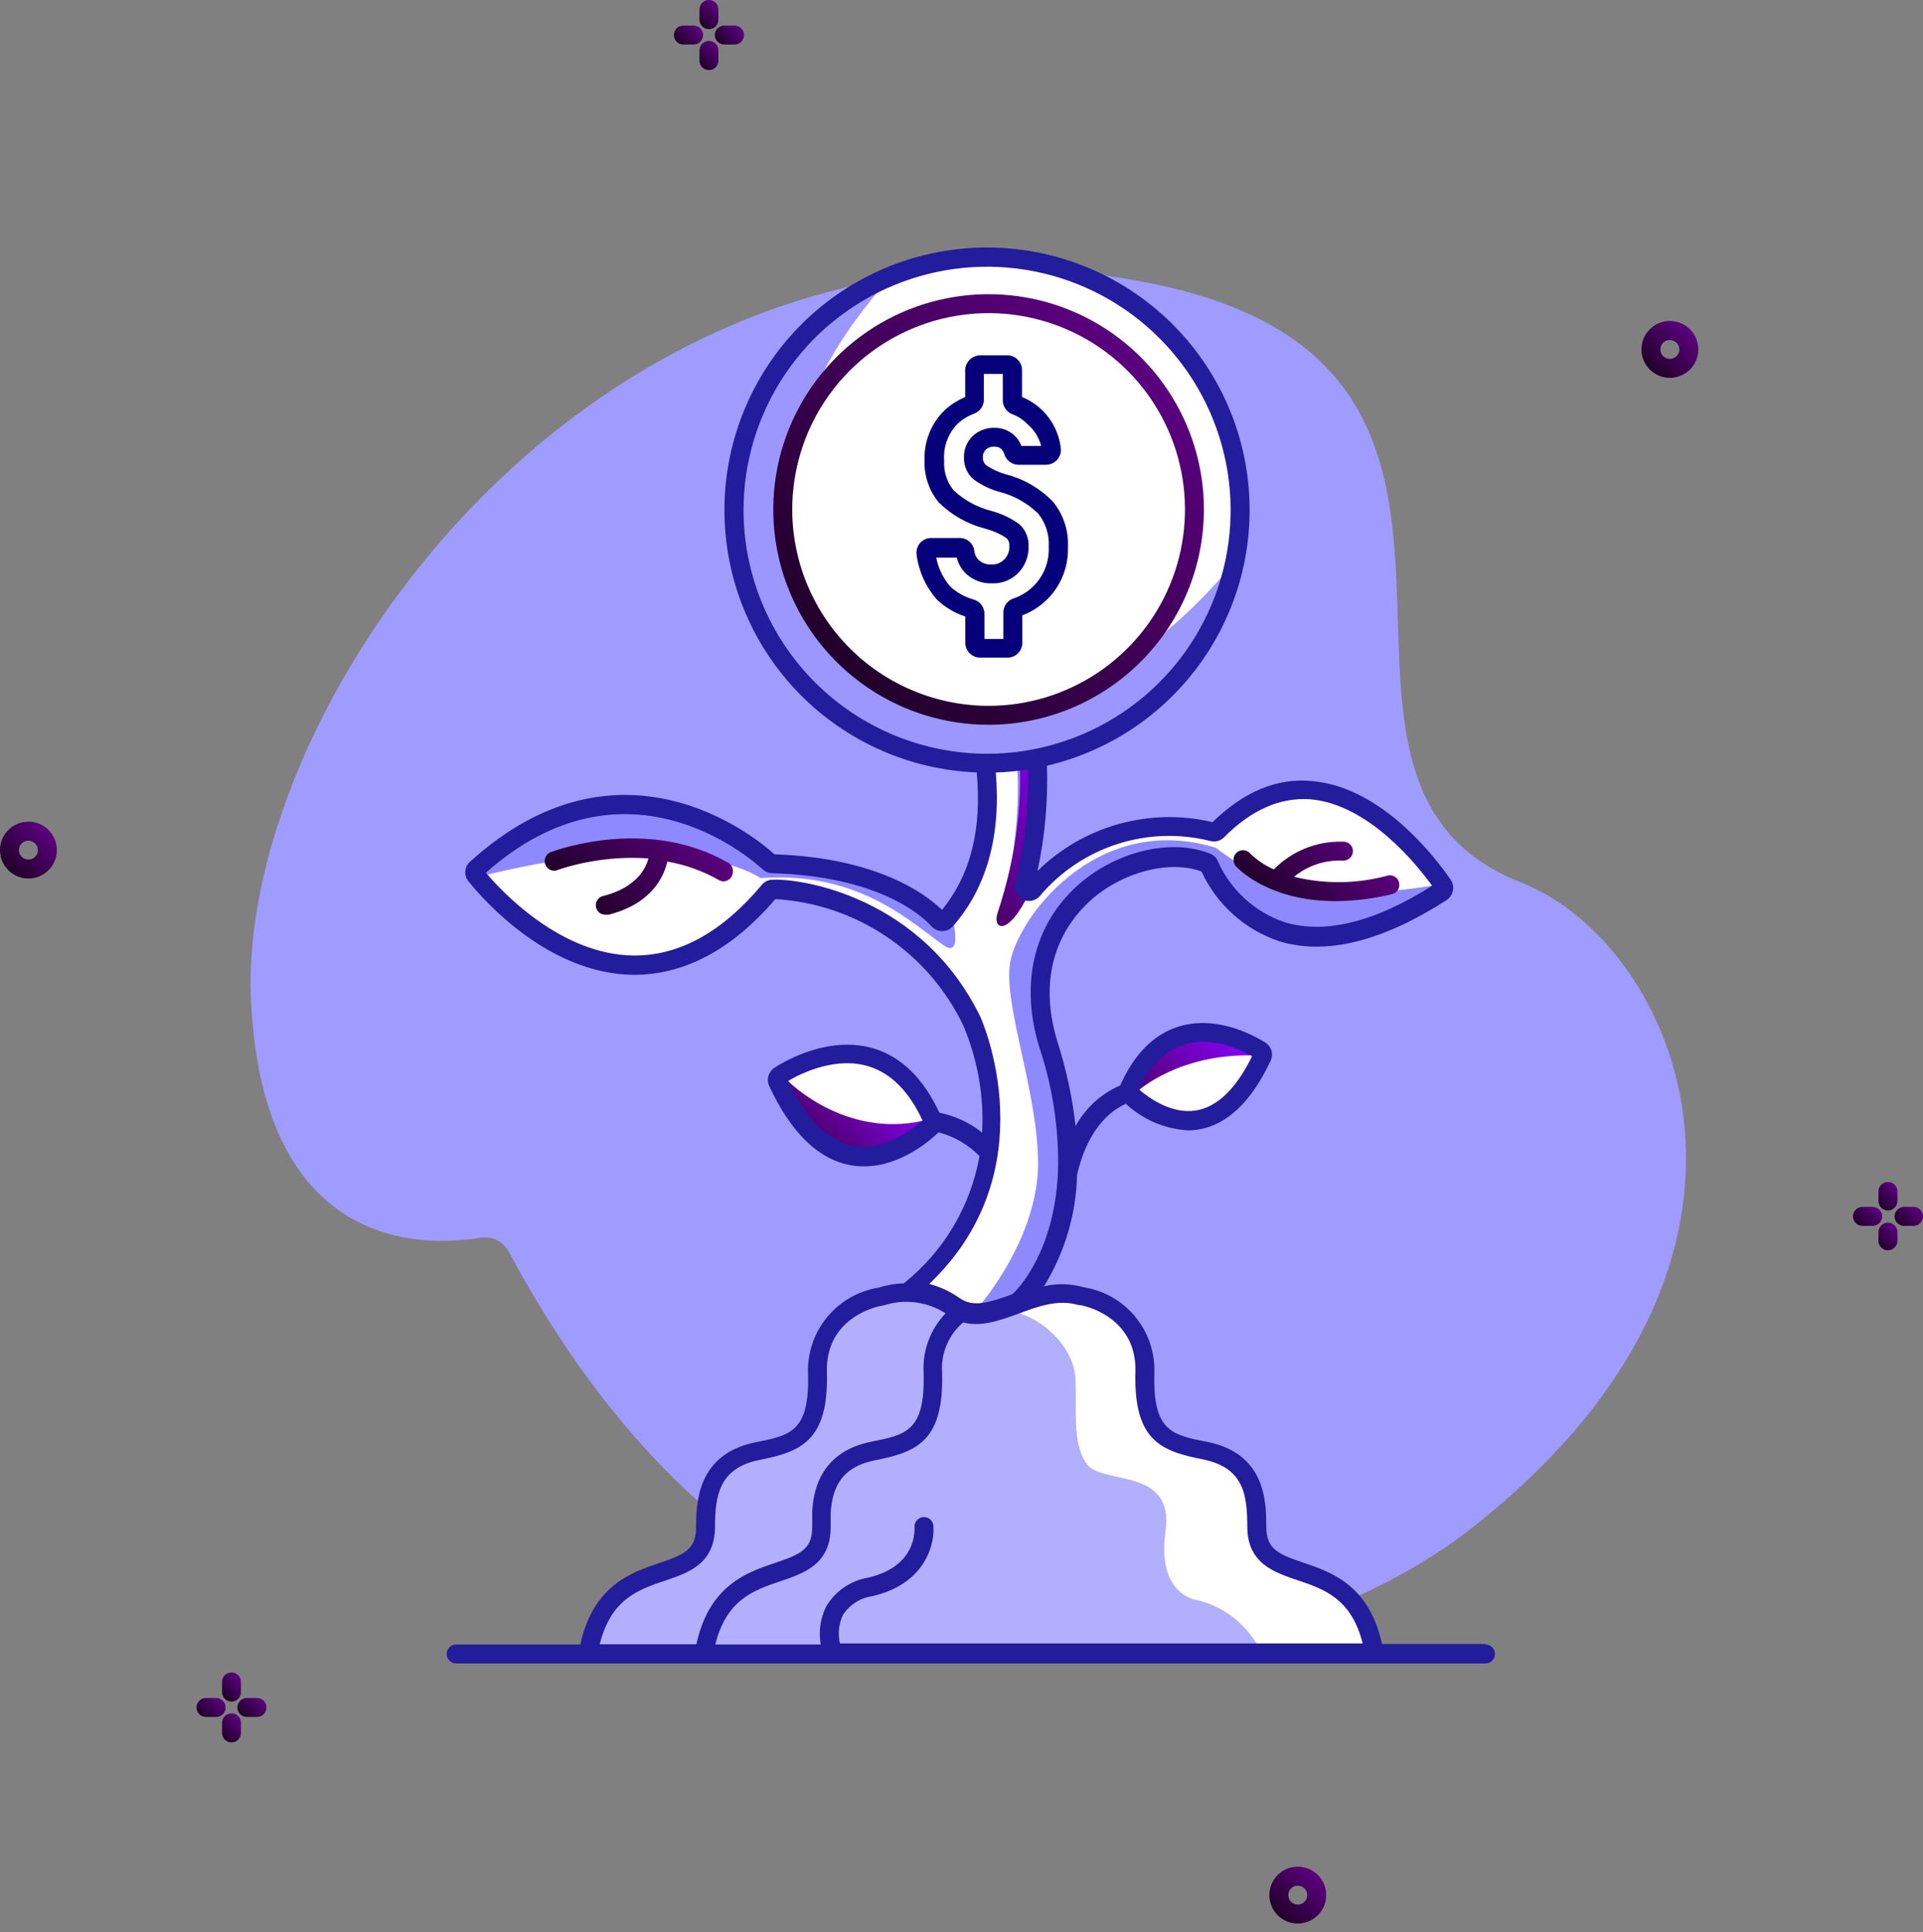 <svg width="203" height="204" viewBox="0 0 203 204" fill="none" xmlns="http://www.w3.org/2000/svg">
<rect x="0" y="0" width="203" height="204" fill="#808080" stroke="none"/>
<path d="M53.711 132.15C53.427 131.622 52.985 131.195 52.448 130.93C51.91 130.665 51.303 130.574 50.711 130.67C44.801 131.67 27.811 132.2 26.501 105.74C24.901 73.68 63.781 18.9 120.871 29.79C166.721 38.54 132.481 82.17 160.571 93.17C177.011 99.61 191.871 132.65 155.361 161.33C135.611 176.85 84.941 190.55 53.711 132.15Z" fill="#A09BFF"/>
<path d="M3 92.75C2.407 92.75 1.827 92.574 1.333 92.244C0.84 91.915 0.455 91.446 0.228 90.898C0.001 90.35 -0.058 89.747 0.058 89.165C0.173 88.583 0.459 88.048 0.879 87.629C1.298 87.209 1.833 86.923 2.415 86.808C2.997 86.692 3.6 86.751 4.148 86.978C4.696 87.205 5.165 87.59 5.494 88.083C5.824 88.577 6 89.157 6 89.75C6 90.546 5.684 91.309 5.121 91.871C4.559 92.434 3.796 92.75 3 92.75ZM3 88.75C2.802 88.75 2.609 88.809 2.444 88.918C2.28 89.028 2.152 89.185 2.076 89.367C2 89.55 1.981 89.751 2.019 89.945C2.058 90.139 2.153 90.317 2.293 90.457C2.433 90.597 2.611 90.692 2.805 90.731C2.999 90.769 3.2 90.75 3.383 90.674C3.565 90.598 3.722 90.47 3.831 90.306C3.941 90.141 4 89.948 4 89.75C3.997 89.487 3.891 89.235 3.704 89.049C3.516 88.864 3.263 88.76 3 88.76V88.75Z" fill="url(#paint0_linear_524_506)"/>
<path d="M137 203.08C136.407 203.08 135.827 202.904 135.333 202.574C134.84 202.245 134.455 201.776 134.228 201.228C134.001 200.68 133.942 200.077 134.058 199.495C134.173 198.913 134.459 198.378 134.879 197.959C135.298 197.539 135.833 197.253 136.415 197.138C136.997 197.022 137.6 197.081 138.148 197.308C138.696 197.535 139.165 197.92 139.494 198.413C139.824 198.907 140 199.487 140 200.08C140 200.876 139.684 201.639 139.121 202.201C138.559 202.764 137.796 203.08 137 203.08ZM137 199.08C136.735 199.08 136.48 199.185 136.293 199.373C136.105 199.56 136 199.815 136 200.08C136 200.345 136.105 200.6 136.293 200.787C136.48 200.975 136.735 201.08 137 201.08C137.265 201.08 137.52 200.975 137.707 200.787C137.895 200.6 138 200.345 138 200.08C138 199.815 137.895 199.56 137.707 199.373C137.52 199.185 137.265 199.08 137 199.08Z" fill="url(#paint1_linear_524_506)"/>
<path d="M176.279 39.89C175.686 39.89 175.106 39.714 174.613 39.384C174.119 39.055 173.735 38.586 173.508 38.038C173.281 37.49 173.221 36.887 173.337 36.305C173.453 35.723 173.738 35.188 174.158 34.769C174.578 34.349 175.112 34.063 175.694 33.948C176.276 33.832 176.879 33.891 177.427 34.118C177.976 34.345 178.444 34.73 178.774 35.223C179.103 35.717 179.279 36.297 179.279 36.89C179.279 37.686 178.963 38.449 178.401 39.011C177.838 39.574 177.075 39.89 176.279 39.89ZM176.279 35.89C176.082 35.89 175.888 35.949 175.724 36.059C175.559 36.168 175.431 36.325 175.355 36.507C175.28 36.69 175.26 36.891 175.299 37.085C175.337 37.279 175.432 37.457 175.572 37.597C175.712 37.737 175.89 37.832 176.084 37.871C176.278 37.909 176.479 37.89 176.662 37.814C176.845 37.738 177.001 37.61 177.111 37.446C177.221 37.281 177.279 37.088 177.279 36.89C177.277 36.627 177.17 36.375 176.983 36.189C176.796 36.004 176.543 35.9 176.279 35.9V35.89Z" fill="url(#paint2_linear_524_506)"/>
<path d="M74.221 3.7C74.221 3.435 74.115 3.18 73.928 2.993C73.74 2.805 73.486 2.7 73.221 2.7H72.141C71.875 2.7 71.621 2.805 71.433 2.993C71.246 3.18 71.141 3.435 71.141 3.7C71.141 3.965 71.246 4.22 71.433 4.407C71.621 4.595 71.875 4.7 72.141 4.7H73.221C73.486 4.7 73.74 4.595 73.928 4.407C74.115 4.22 74.221 3.965 74.221 3.7Z" fill="url(#paint3_linear_524_506)"/>
<path d="M74.84 3.08C75.105 3.08 75.359 2.975 75.547 2.787C75.734 2.6 75.84 2.345 75.84 2.08V1C75.84 0.735 75.734 0.48 75.547 0.293C75.359 0.105 75.105 0 74.84 0C74.575 0 74.32 0.105 74.133 0.293C73.945 0.48 73.84 0.735 73.84 1V2.08C73.84 2.345 73.945 2.6 74.133 2.787C74.32 2.975 74.575 3.08 74.84 3.08Z" fill="url(#paint4_linear_524_506)"/>
<path d="M77.541 2.7H76.461C76.196 2.7 75.941 2.805 75.754 2.993C75.566 3.18 75.461 3.435 75.461 3.7C75.461 3.965 75.566 4.22 75.754 4.407C75.941 4.595 76.196 4.7 76.461 4.7H77.541C77.806 4.7 78.061 4.595 78.248 4.407C78.436 4.22 78.541 3.965 78.541 3.7C78.541 3.435 78.436 3.18 78.248 2.993C78.061 2.805 77.806 2.7 77.541 2.7Z" fill="url(#paint5_linear_524_506)"/>
<path d="M74.84 4.32C74.575 4.32 74.32 4.425 74.133 4.613C73.945 4.8 73.84 5.055 73.84 5.32V6.4C73.84 6.665 73.945 6.92 74.133 7.107C74.32 7.295 74.575 7.4 74.84 7.4C75.105 7.4 75.359 7.295 75.547 7.107C75.734 6.92 75.84 6.665 75.84 6.4V5.32C75.84 5.055 75.734 4.8 75.547 4.613C75.359 4.425 75.105 4.32 74.84 4.32Z" fill="url(#paint6_linear_524_506)"/>
<path d="M198.689 128.42C198.689 128.155 198.584 127.9 198.396 127.713C198.209 127.525 197.955 127.42 197.689 127.42H196.609C196.344 127.42 196.09 127.525 195.902 127.713C195.715 127.9 195.609 128.155 195.609 128.42C195.609 128.685 195.715 128.94 195.902 129.127C196.09 129.315 196.344 129.42 196.609 129.42H197.689C197.955 129.42 198.209 129.315 198.396 129.127C198.584 128.94 198.689 128.685 198.689 128.42Z" fill="url(#paint7_linear_524_506)"/>
<path d="M199.299 127.8C199.564 127.8 199.818 127.695 200.006 127.507C200.193 127.32 200.299 127.065 200.299 126.8V125.72C200.281 125.467 200.168 125.23 199.982 125.058C199.797 124.885 199.552 124.789 199.299 124.79C199.045 124.789 198.801 124.885 198.615 125.058C198.43 125.23 198.317 125.467 198.299 125.72V126.8C198.299 127.065 198.404 127.32 198.592 127.507C198.779 127.695 199.034 127.8 199.299 127.8Z" fill="url(#paint8_linear_524_506)"/>
<path d="M202 127.42H200.92C200.669 127.44 200.435 127.554 200.264 127.74C200.094 127.925 199.999 128.168 200 128.42C199.999 128.672 200.094 128.915 200.264 129.1C200.435 129.286 200.669 129.4 200.92 129.42H202C202.265 129.42 202.52 129.315 202.707 129.127C202.895 128.94 203 128.685 203 128.42C203 128.155 202.895 127.9 202.707 127.713C202.52 127.525 202.265 127.42 202 127.42Z" fill="url(#paint9_linear_524_506)"/>
<path d="M199.299 129.08C199.034 129.08 198.779 129.185 198.592 129.373C198.404 129.561 198.299 129.815 198.299 130.08V131.08C198.319 131.331 198.433 131.565 198.619 131.736C198.804 131.907 199.047 132.001 199.299 132C199.551 132.001 199.794 131.907 199.979 131.736C200.164 131.565 200.279 131.331 200.299 131.08V130.08C200.299 129.815 200.193 129.561 200.006 129.373C199.818 129.185 199.564 129.08 199.299 129.08Z" fill="url(#paint10_linear_524_506)"/>
<path d="M23.82 180.27C23.82 180.005 23.715 179.75 23.527 179.563C23.34 179.375 23.085 179.27 22.82 179.27H21.74C21.475 179.27 21.221 179.375 21.033 179.563C20.846 179.75 20.74 180.005 20.74 180.27C20.74 180.535 20.846 180.79 21.033 180.977C21.221 181.165 21.475 181.27 21.74 181.27H22.82C23.085 181.27 23.34 181.165 23.527 180.977C23.715 180.79 23.82 180.535 23.82 180.27Z" fill="url(#paint11_linear_524_506)"/>
<path d="M24.439 179.65C24.705 179.65 24.959 179.545 25.147 179.357C25.334 179.17 25.439 178.915 25.439 178.65V177.57C25.439 177.305 25.334 177.05 25.147 176.863C24.959 176.675 24.705 176.57 24.439 176.57C24.174 176.57 23.92 176.675 23.732 176.863C23.545 177.05 23.439 177.305 23.439 177.57V178.65C23.439 178.915 23.545 179.17 23.732 179.357C23.92 179.545 24.174 179.65 24.439 179.65Z" fill="url(#paint12_linear_524_506)"/>
<path d="M27.131 179.27H26.061C25.795 179.27 25.541 179.375 25.353 179.563C25.166 179.75 25.061 180.005 25.061 180.27C25.061 180.535 25.166 180.79 25.353 180.977C25.541 181.165 25.795 181.27 26.061 181.27H27.131C27.396 181.27 27.65 181.165 27.838 180.977C28.025 180.79 28.131 180.535 28.131 180.27C28.131 180.005 28.025 179.75 27.838 179.563C27.65 179.375 27.396 179.27 27.131 179.27Z" fill="url(#paint13_linear_524_506)"/>
<path d="M24.439 180.89C24.174 180.89 23.92 180.995 23.732 181.183C23.545 181.37 23.439 181.625 23.439 181.89V182.96C23.439 183.225 23.545 183.48 23.732 183.667C23.92 183.855 24.174 183.96 24.439 183.96C24.705 183.96 24.959 183.855 25.147 183.667C25.334 183.48 25.439 183.225 25.439 182.96V181.89C25.439 181.625 25.334 181.37 25.147 181.183C24.959 180.995 24.705 180.89 24.439 180.89Z" fill="url(#paint14_linear_524_506)"/>
<path d="M62.081 174.65C62.081 174.65 62.951 168.56 67.431 166.87C71.911 165.18 74.521 165.14 74.511 160.09C74.501 155.04 78.741 152.62 83.691 152.02C84.64 151.376 85.389 150.477 85.851 149.426C86.312 148.375 86.468 147.215 86.301 146.08C85.661 142.19 88.381 136.21 95.781 136.41C95.781 136.41 111.221 125.9 102.071 106.78C102.071 106.78 94.861 93.57 81.231 94.06C81.231 94.06 67.461 113.63 50.141 91.95C50.141 91.95 64.371 76.04 81.241 91.07C81.241 91.07 93.031 92.07 99.241 97.26C99.241 97.26 107.071 91.9 104.521 74.59L108.831 73.9C108.831 73.9 111.421 85.2 108.121 93.51L109.791 93.1C111.671 91.4 116.461 85.67 128.501 87.71C128.501 87.71 139.571 73.5 152.131 94.15C152.131 94.15 136.641 106.38 127.361 91.15C127.361 91.15 111.721 86.92 109.771 104.84L113.311 121.65C113.311 121.65 113.311 130.93 108.481 136.45C108.481 136.45 118.021 135.15 119.861 140.77C121.701 146.39 120.861 149.08 121.611 150.14C122.361 151.2 126.361 153.58 129.881 154.27C133.401 154.96 133.101 163.4 133.101 163.4L140.971 167.61C145.211 168.71 145.041 174.61 145.041 174.61L62.081 174.65Z" fill="#8F89FF"/>
<path d="M82.109 113.64C82.109 113.64 93.449 106.07 98.539 118.54C98.539 118.54 86.999 128.39 82.109 113.64Z" fill="url(#paint15_linear_524_506)"/>
<path d="M133.32 111.08C133.32 111.08 123.42 104.47 118.98 115.36C119 115.37 129.05 123.96 133.32 111.08Z" fill="url(#paint16_linear_524_506)"/>
<path d="M104.06 80.1C118.734 80.1 130.63 68.204 130.63 53.53C130.63 38.856 118.734 26.96 104.06 26.96C89.386 26.96 77.49 38.856 77.49 53.53C77.49 68.204 89.386 80.1 104.06 80.1Z" fill="white"/>
<path d="M110.58 174.39L104.4 138.34L112.27 136.34C112.27 136.34 121.01 138.14 120.86 144.45C120.71 150.76 123.31 152.45 123.96 152.45C124.61 152.45 133.3 151.28 132.78 160.88C132.78 160.88 131.95 163.88 136.65 165.24C141.35 166.6 145.42 171.1 145.08 174.56L110.58 174.39Z" fill="white"/>
<path d="M133.409 175.08C132.824 173.568 131.882 172.22 130.663 171.15C129.444 170.081 127.985 169.323 126.409 168.94C126.409 168.94 122.079 168.5 123.039 161.67C123.999 154.84 116.369 156.82 114.729 154.57C113.089 152.32 113.729 148.41 113.519 145.4C113.259 141.85 109.229 138.12 105.019 138.27C105.019 138.27 100.109 138.69 97.509 136.89C94.909 135.09 86.209 137.27 86.229 144.41C86.229 144.41 88.509 149.49 83.299 151.73C78.089 153.97 74.699 154.05 73.769 162.79C73.769 162.79 73.669 165.3 66.849 167.08C66.849 167.08 61.579 170.15 61.669 174.61L133.409 175.08Z" fill="#B3AFFF"/>
<path d="M103.58 137.63C103.58 137.63 109.58 130.63 109.58 122.85C109.58 115.49 106.09 106.66 106.58 101.99C107.07 97.32 115.58 85.54 128.38 89.52C131.396 91.897 134.969 93.466 138.76 94.08C144.47 94.77 151.76 93.41 151.76 93.41C151.76 93.41 147.76 84.53 140.26 83.72C140.26 83.72 134.2 81.36 128.58 87.72C128.58 87.72 119.17 83.72 108.78 94.13C108.78 94.13 106.43 94.99 106.25 94.38C106.07 93.77 108.87 84.73 106.47 74.25H102.88C102.88 74.25 107.88 91.41 100.63 97.31C100.63 97.31 101.55 101.14 99.63 99.81C96.42 97.62 90.79 91.91 80.28 92.71C80.28 92.71 72.53 87.02 50.68 92.53C50.68 92.53 58.08 102.71 67.6 101.88C70.352 101.659 73.022 100.832 75.418 99.46C77.813 98.087 79.877 96.202 81.46 93.94C85.953 94.148 90.304 95.573 94.049 98.064C97.794 100.555 100.791 104.017 102.72 108.08C102.72 108.08 110.45 122.64 96.61 136.33C96.61 136.33 101.55 139.08 103.58 137.63Z" fill="white"/>
<path d="M106.829 74.59C106.829 74.59 109.549 83.59 105.289 96.45C104.789 97.98 106.289 99.17 108.739 94.12L109.219 87.92L108.739 74.24L106.829 74.59Z" fill="url(#paint17_linear_524_506)"/>
<path d="M83.131 114.08C83.131 114.08 89.131 120.25 97.541 118.3C97.541 118.3 94.231 106.23 83.131 114.08Z" fill="white"/>
<path d="M120.189 115.13C120.189 115.13 124.479 111.25 132.189 111.43C132.189 111.43 131.759 117.29 126.979 118.09C125.681 118.357 124.331 118.216 123.115 117.686C121.9 117.156 120.878 116.263 120.189 115.13Z" fill="white"/>
<path d="M130.679 58.85C130.679 58.85 115.269 79.49 97.999 73.82C93.59 72.335 89.774 69.474 87.113 65.657C84.452 61.841 83.087 57.271 83.219 52.62C83.409 46.5 85.789 38.62 93.499 29.83C93.499 29.83 66.499 45.14 82.229 68.68C97.879 92.08 130.629 75.21 130.679 58.85Z" fill="#9C96FF"/>
<path d="M107.92 67.9V64.97C109.375 64.424 110.622 63.435 111.487 62.144C112.351 60.853 112.79 59.323 112.74 57.77C112.823 56.025 112.256 54.312 111.15 52.96C109.795 51.57 108.088 50.575 106.21 50.08C105.44 49.876 104.713 49.537 104.06 49.08C103.953 48.976 103.87 48.849 103.818 48.709C103.767 48.569 103.747 48.419 103.76 48.27C103.749 48.122 103.772 47.973 103.825 47.835C103.879 47.697 103.963 47.572 104.07 47.47C104.188 47.361 104.327 47.278 104.478 47.224C104.63 47.171 104.79 47.149 104.95 47.16C105.085 47.147 105.221 47.162 105.35 47.203C105.479 47.244 105.598 47.311 105.7 47.4C105.847 47.547 105.954 47.73 106.01 47.93C106.105 48.256 106.302 48.543 106.572 48.748C106.842 48.953 107.171 49.066 107.51 49.07H110.42C110.646 49.069 110.868 49.021 111.073 48.928C111.279 48.835 111.462 48.699 111.61 48.53C111.757 48.366 111.866 48.171 111.929 47.961C111.993 47.75 112.011 47.528 111.98 47.31C111.799 45.731 111.058 44.269 109.89 43.19C109.309 42.645 108.631 42.214 107.89 41.92V39.08C107.89 38.664 107.725 38.264 107.431 37.97C107.136 37.675 106.737 37.51 106.32 37.51H103.46C103.234 37.517 103.012 37.571 102.808 37.668C102.604 37.765 102.423 37.903 102.275 38.075C102.127 38.246 102.017 38.446 101.951 38.662C101.884 38.878 101.864 39.105 101.89 39.33V41.92C101.039 42.275 100.262 42.787 99.6 43.43C98.931 44.111 98.409 44.922 98.065 45.813C97.721 46.704 97.563 47.656 97.6 48.61C97.536 50.239 98.081 51.833 99.13 53.08C100.467 54.382 102.117 55.315 103.92 55.79C104.736 55.997 105.513 56.334 106.22 56.79C106.337 56.894 106.428 57.025 106.486 57.171C106.543 57.317 106.565 57.474 106.55 57.63C106.568 57.897 106.528 58.165 106.433 58.415C106.338 58.665 106.19 58.892 106 59.08C105.827 59.254 105.619 59.389 105.39 59.477C105.161 59.565 104.916 59.604 104.67 59.59C104.426 59.607 104.181 59.575 103.949 59.496C103.717 59.417 103.503 59.293 103.32 59.13C103.05 58.863 102.883 58.509 102.85 58.13C102.8 57.764 102.62 57.428 102.343 57.184C102.065 56.94 101.71 56.804 101.34 56.8H98.31C98.088 56.798 97.868 56.844 97.664 56.934C97.461 57.025 97.28 57.158 97.133 57.325C96.986 57.492 96.876 57.689 96.812 57.902C96.748 58.115 96.73 58.34 96.76 58.56C96.985 60.318 97.731 61.969 98.9 63.3C99.753 64.115 100.778 64.727 101.9 65.09V67.87C101.903 68.285 102.07 68.681 102.364 68.974C102.658 69.266 103.056 69.43 103.47 69.43H106.33C106.535 69.434 106.739 69.398 106.93 69.323C107.12 69.248 107.295 69.136 107.442 68.994C107.59 68.852 107.708 68.683 107.79 68.495C107.872 68.307 107.916 68.105 107.92 67.9ZM105.92 67.46H103.92V64.79C103.919 64.447 103.804 64.115 103.594 63.843C103.385 63.572 103.092 63.378 102.76 63.29C101.823 63.03 100.964 62.542 100.26 61.87C99.542 61.004 99.05 59.973 98.83 58.87H101C101.158 59.529 101.506 60.127 102 60.59C102.369 60.928 102.801 61.191 103.271 61.363C103.741 61.534 104.24 61.611 104.74 61.59C105.252 61.606 105.762 61.516 106.237 61.325C106.712 61.133 107.142 60.846 107.5 60.48C107.859 60.109 108.139 59.671 108.324 59.19C108.51 58.709 108.597 58.195 108.58 57.68C108.598 57.237 108.518 56.796 108.345 56.388C108.172 55.98 107.911 55.615 107.58 55.32C106.675 54.674 105.658 54.199 104.58 53.92C103.118 53.54 101.774 52.801 100.67 51.77C99.948 50.878 99.591 49.745 99.67 48.6C99.621 47.914 99.713 47.225 99.942 46.576C100.171 45.928 100.531 45.333 101 44.83C101.53 44.312 102.164 43.914 102.86 43.66C103.155 43.547 103.409 43.346 103.587 43.086C103.766 42.825 103.861 42.516 103.86 42.2V39.48H105.86V42.27C105.86 42.586 105.955 42.895 106.133 43.156C106.312 43.416 106.565 43.617 106.86 43.73C107.442 43.95 107.971 44.29 108.41 44.73C109.143 45.337 109.668 46.159 109.91 47.08H107.82C107.656 46.634 107.385 46.236 107.03 45.92C106.458 45.414 105.714 45.146 104.95 45.17C104.109 45.15 103.293 45.463 102.68 46.04C102.38 46.329 102.143 46.677 101.984 47.063C101.826 47.449 101.75 47.863 101.76 48.28C101.743 48.717 101.824 49.152 101.998 49.553C102.171 49.955 102.431 50.312 102.76 50.6C103.616 51.229 104.583 51.69 105.61 51.96C107.119 52.36 108.497 53.146 109.61 54.24C110.397 55.231 110.789 56.477 110.71 57.74C110.767 58.927 110.435 60.099 109.766 61.081C109.096 62.062 108.126 62.799 107 63.18C106.688 63.279 106.415 63.475 106.221 63.739C106.027 64.003 105.922 64.322 105.92 64.65V67.46Z" fill="#06007A"/>
<path d="M156.81 173.57H145.89C144.53 167.34 140.54 165.98 137.58 164.98C134.95 164.09 133.69 163.56 133.67 161.21C133.67 158.68 133.67 153.41 127.34 152.21C123.69 151.49 121.68 151.09 121.86 144.95C121.933 142.79 121.214 140.678 119.838 139.011C118.463 137.344 116.525 136.238 114.39 135.9C113.027 135.519 111.59 135.484 110.21 135.8C112.397 132.256 113.601 128.193 113.7 124.03C114.23 121.69 115.57 118.03 118.85 116.53C120.636 118.201 122.949 119.195 125.39 119.34C125.766 119.34 126.14 119.309 126.51 119.25C129.51 118.77 132.11 116.32 134.13 111.99C134.289 111.655 134.319 111.272 134.214 110.916C134.109 110.56 133.876 110.255 133.56 110.06C132.09 109.15 128.24 107.16 124.34 108.41C121.75 109.24 119.71 111.33 118.25 114.6C116.244 115.467 114.586 116.981 113.54 118.9C113.208 115.919 112.581 112.978 111.67 110.12C109.16 102.12 112.67 97.34 114.96 95.21C118.33 92.1 123.39 90.74 126.84 92.01C127.633 93.738 128.772 95.284 130.188 96.552C131.604 97.82 133.266 98.783 135.07 99.38C140 100.88 145.94 99.38 152.71 95.03C152.882 94.916 153.029 94.769 153.142 94.597C153.256 94.425 153.333 94.233 153.37 94.03C153.413 93.833 153.415 93.629 153.375 93.431C153.335 93.233 153.256 93.046 153.14 92.88C151.58 90.61 145.92 83.13 138.56 82.47C134.84 82.08 131.3 83.58 128 86.8C124.735 86.027 121.327 86.095 118.095 86.998C114.863 87.9 111.913 89.607 109.52 91.96C110.31 88.309 110.646 84.574 110.52 80.84C117.364 79.236 123.343 75.093 127.247 69.248C131.151 63.402 132.688 56.293 131.549 49.357C130.409 42.421 126.677 36.177 121.108 31.888C115.539 27.6 108.548 25.587 101.551 26.258C94.555 26.928 88.074 30.232 83.42 35.499C78.767 40.767 76.288 47.606 76.486 54.633C76.684 61.659 79.544 68.347 84.487 73.344C89.43 78.342 96.087 81.275 103.11 81.55C103.66 87.55 102.47 92.35 99.44 96.06C97.7 94.38 92.59 90.55 81.76 90.2C79.57 88.2 65.35 76.7 49.63 90.97C49.332 91.231 49.148 91.599 49.12 91.994C49.092 92.389 49.221 92.78 49.48 93.08C51.33 95.37 58.09 102.84 66.91 102.92C72.23 102.92 77.27 100.28 81.85 94.92C86.044 95.172 90.094 96.541 93.581 98.885C97.067 101.228 99.864 104.462 101.68 108.25C103.203 111.825 103.887 115.7 103.68 119.58C102.366 118.53 100.82 117.81 99.17 117.48C97.51 113.92 95.23 111.64 92.35 110.73C87.74 109.28 83.08 111.86 81.76 112.73C81.451 112.928 81.223 113.232 81.12 113.585C81.017 113.938 81.046 114.316 81.2 114.65C83.52 119.65 86.46 122.48 89.94 123.04C90.36 123.108 90.785 123.141 91.21 123.14C95.09 123.14 98.21 120.38 99.08 119.55C100.723 119.976 102.217 120.844 103.4 122.06C102.459 127.364 99.614 132.143 95.4 135.5C94.493 135.521 93.594 135.673 92.73 135.95C90.602 136.295 88.673 137.404 87.305 139.071C85.937 140.737 85.224 142.845 85.3 145C85.47 151.14 83.46 151.54 79.81 152.26C73.53 153.5 73.5 158.77 73.48 161.26C73.48 163.61 72.2 164.14 69.57 165.03C66.62 166.03 62.62 167.39 61.26 173.62H48.15C47.885 173.62 47.631 173.725 47.443 173.913C47.256 174.1 47.15 174.355 47.15 174.62C47.15 174.885 47.256 175.14 47.443 175.327C47.631 175.515 47.885 175.62 48.15 175.62H156.81C157.076 175.62 157.33 175.515 157.517 175.327C157.705 175.14 157.81 174.885 157.81 174.62C157.81 174.355 157.705 174.1 157.517 173.913C157.33 173.725 157.076 173.62 156.81 173.62V173.57ZM125 110.28C127.86 109.36 130.88 110.77 132.18 111.5C130.5 114.94 128.5 116.87 126.25 117.24C123.66 117.66 121.25 115.89 120.25 115.03C121.42 112.49 123 110.9 125 110.28ZM90.21 120.97C87.52 120.54 85.15 118.23 83.21 114.11C84.69 113.25 88.31 111.51 91.76 112.6C94.09 113.34 95.98 115.25 97.39 118.31C96.25 119.28 93.38 121.48 90.21 120.97ZM113.87 137.79H113.99C114.24 137.79 119.99 138.9 119.86 144.79C119.65 152.08 122.53 153.19 126.95 154.07C131.37 154.95 131.65 157.91 131.67 161.17C131.67 165.05 134.48 165.99 136.94 166.82C139.76 167.77 142.66 168.75 143.85 173.51H88.67C88.433 172.504 88.542 171.447 88.98 170.51C89.328 169.97 89.789 169.511 90.331 169.166C90.873 168.821 91.484 168.597 92.12 168.51C97.48 167.26 98.65 163.3 98.54 161.24C98.54 161.24 98.54 161.24 98.54 161.17C98.54 160.905 98.435 160.65 98.248 160.463C98.06 160.275 97.806 160.17 97.54 160.17C97.275 160.17 97.021 160.275 96.833 160.463C96.646 160.65 96.54 160.905 96.54 161.17C96.54 161.17 96.54 161.25 96.54 161.29C96.54 161.57 96.77 165.37 91.66 166.56C90.74 166.712 89.864 167.065 89.094 167.594C88.325 168.123 87.682 168.815 87.21 169.62C86.597 170.858 86.397 172.26 86.64 173.62H75.51C76.69 168.86 79.6 167.88 82.41 166.93C84.87 166.1 87.66 165.16 87.69 161.28C87.69 160.79 87.69 160.28 87.69 159.71C87.86 157.4 88.55 154.93 92.35 154.18C96.77 153.3 99.66 152.18 99.45 144.9C99.38 143.907 99.546 142.911 99.933 141.993C100.321 141.076 100.92 140.263 101.68 139.62C103.57 140.12 105.55 139.41 107.47 138.71C109.6 137.91 111.74 137.14 113.87 137.79ZM78.49 53.87C78.49 48.785 79.998 43.814 82.823 39.586C85.648 35.358 89.664 32.063 94.362 30.117C99.059 28.171 104.229 27.662 109.216 28.654C114.203 29.646 118.784 32.095 122.38 35.69C125.976 39.286 128.424 43.867 129.416 48.854C130.408 53.842 129.899 59.011 127.953 63.709C126.007 68.407 122.712 72.422 118.484 75.247C114.256 78.072 109.285 79.58 104.2 79.58C97.385 79.57 90.852 76.857 86.032 72.038C81.213 67.219 78.501 60.685 78.49 53.87ZM103.49 107.35C97.3 94.66 84.58 92.71 81.49 92.88C81.287 92.891 81.087 92.943 80.905 93.034C80.723 93.126 80.561 93.253 80.43 93.41C76.25 98.41 71.73 100.88 67.01 100.88H66.89C59.26 100.81 53.05 94.22 51.29 92.14C65.96 79.14 79.07 90.46 80.53 91.8C80.803 92.051 81.16 92.19 81.53 92.19C92.66 92.52 97.22 96.57 98.35 97.81C98.494 97.969 98.67 98.096 98.867 98.18C99.063 98.265 99.276 98.306 99.49 98.3C99.703 98.297 99.913 98.249 100.106 98.159C100.299 98.069 100.47 97.94 100.61 97.78C104.18 93.68 105.68 88.21 105.12 81.56C106.263 81.524 107.401 81.417 108.53 81.24C108.637 85.283 108.183 89.322 107.18 93.24C107.093 93.569 107.12 93.917 107.256 94.229C107.393 94.54 107.632 94.796 107.933 94.954C108.234 95.112 108.58 95.163 108.913 95.099C109.247 95.034 109.549 94.859 109.77 94.6C111.925 92.043 114.755 90.142 117.938 89.115C121.12 88.088 124.527 87.975 127.77 88.79C128.027 88.858 128.298 88.856 128.554 88.786C128.81 88.716 129.044 88.579 129.23 88.39C132.11 85.48 135.18 84.15 138.36 84.39C144.53 84.94 149.65 91.39 151.18 93.52C145.11 97.36 139.88 98.65 135.63 97.37C134.069 96.843 132.635 95.998 131.418 94.888C130.201 93.777 129.228 92.426 128.56 90.92C128.486 90.74 128.376 90.577 128.237 90.442C128.098 90.306 127.932 90.2 127.75 90.13C123.57 88.44 117.61 89.92 113.58 93.64C109.07 97.81 107.67 104 109.74 110.64C111.138 114.828 111.798 119.226 111.69 123.64C111.35 131.87 107.69 135.91 106.87 136.64C104.34 137.55 102.72 138.06 101.27 137.03C100.31 136.349 99.232 135.851 98.09 135.56C110.77 123.49 103.57 107.53 103.49 107.35ZM70.21 166.88C72.67 166.05 75.45 165.11 75.48 161.23C75.48 157.97 75.88 154.98 80.2 154.13C84.52 153.28 87.5 152.13 87.29 144.85C87.13 138.93 92.91 137.85 93.15 137.85L93.35 137.8C94.426 137.459 95.563 137.36 96.681 137.509C97.799 137.657 98.871 138.05 99.82 138.66C99.022 139.491 98.404 140.477 98.005 141.558C97.606 142.639 97.434 143.79 97.5 144.94C97.67 151.08 95.66 151.48 92.02 152.2C86.2 153.35 85.86 158.01 85.74 159.55C85.74 160.14 85.74 160.72 85.74 161.24C85.74 163.59 84.45 164.12 81.82 165.01C78.82 166.01 74.88 167.37 73.51 173.6H63.31C64.49 168.81 67.39 167.83 70.21 166.88Z" fill="#231C9C"/>
<path d="M130.54 91.54C131.12 92.13 134.38 95.14 140.99 95.14C142.988 95.125 144.978 94.88 146.92 94.41C147.149 94.363 147.355 94.238 147.501 94.055C147.647 93.872 147.725 93.644 147.72 93.41C147.72 93.145 147.614 92.891 147.427 92.703C147.239 92.515 146.985 92.41 146.72 92.41C146.579 92.41 146.44 92.438 146.31 92.49C143.13 93.321 139.793 93.349 136.6 92.57C138.049 91.382 139.888 90.772 141.76 90.86H141.82C142.085 90.86 142.339 90.755 142.527 90.567C142.714 90.38 142.82 90.125 142.82 89.86C142.82 89.595 142.714 89.341 142.527 89.153C142.339 88.965 142.085 88.86 141.82 88.86C141.767 88.854 141.713 88.854 141.66 88.86C140.325 88.832 138.998 89.077 137.762 89.581C136.525 90.085 135.405 90.837 134.47 91.79C133.558 91.386 132.722 90.828 132 90.14C131.907 90.022 131.788 89.927 131.653 89.861C131.518 89.795 131.37 89.761 131.22 89.76C130.955 89.76 130.7 89.865 130.513 90.053C130.325 90.24 130.22 90.495 130.22 90.76C130.213 90.906 130.238 91.051 130.294 91.185C130.349 91.32 130.433 91.441 130.54 91.54Z" fill="url(#paint18_linear_524_506)"/>
<path d="M76.711 91C68.481 86.34 59.111 89.61 58.241 89.93C58.022 89.989 57.831 90.119 57.696 90.301C57.562 90.483 57.493 90.704 57.501 90.93C57.501 91.195 57.606 91.45 57.794 91.637C57.981 91.825 58.235 91.93 58.501 91.93C58.654 91.926 58.804 91.888 58.941 91.82C62.004 90.814 65.234 90.41 68.451 90.63C68.211 91.57 67.311 93.63 63.781 94.57C63.515 94.602 63.274 94.738 63.109 94.948C62.944 95.158 62.869 95.425 62.901 95.69C62.932 95.955 63.068 96.197 63.278 96.362C63.488 96.527 63.755 96.602 64.021 96.57C64.104 96.579 64.188 96.579 64.271 96.57L64.441 96.52C69.011 95.29 70.141 92.31 70.441 90.96C72.346 91.29 74.179 91.946 75.861 92.9C76.011 92.993 76.184 93.045 76.361 93.05C76.626 93.05 76.88 92.945 77.068 92.757C77.255 92.57 77.361 92.315 77.361 92.05C77.385 91.828 77.335 91.603 77.217 91.413C77.099 91.222 76.921 91.077 76.711 91Z" fill="url(#paint19_linear_524_506)"/>
<path d="M127.091 53.8C127.093 49.304 125.761 44.908 123.265 41.169C120.769 37.43 117.219 34.515 113.066 32.793C108.913 31.071 104.342 30.62 99.933 31.496C95.523 32.371 91.472 34.535 88.292 37.714C85.112 40.892 82.946 44.943 82.068 49.352C81.191 53.761 81.64 58.332 83.36 62.486C85.08 66.64 87.994 70.191 91.732 72.689C95.47 75.187 99.865 76.52 104.361 76.52C110.386 76.515 116.163 74.12 120.424 69.86C124.685 65.601 127.083 59.825 127.091 53.8ZM83.631 53.8C83.629 49.7 84.843 45.691 87.12 42.28C89.396 38.87 92.633 36.212 96.421 34.641C100.209 33.07 104.377 32.658 108.399 33.457C112.421 34.256 116.116 36.23 119.016 39.128C121.916 42.027 123.891 45.721 124.692 49.742C125.492 53.764 125.083 57.932 123.514 61.721C121.945 65.509 119.288 68.748 115.879 71.026C112.47 73.304 108.461 74.52 104.361 74.52C98.866 74.515 93.598 72.33 89.712 68.446C85.826 64.562 83.639 59.295 83.631 53.8Z" fill="url(#paint20_linear_524_506)"/>
<defs>
<linearGradient id="paint0_linear_524_506" x1="0.88" y1="91.87" x2="5.11" y2="87.64" gradientUnits="userSpaceOnUse">
<stop stop-color="#21002A"/>
<stop offset="1" stop-color="#5B007F"/>
</linearGradient>
<linearGradient id="paint1_linear_524_506" x1="134.9" y1="202.2" x2="139.13" y2="197.97" gradientUnits="userSpaceOnUse">
<stop stop-color="#21002A"/>
<stop offset="1" stop-color="#5B007F"/>
</linearGradient>
<linearGradient id="paint2_linear_524_506" x1="174.169" y1="39.01" x2="178.399" y2="34.78" gradientUnits="userSpaceOnUse">
<stop stop-color="#21002A"/>
<stop offset="1" stop-color="#5B007F"/>
</linearGradient>
<linearGradient id="paint3_linear_524_506" x1="71.711" y1="4.67" x2="73.661" y2="2.72" gradientUnits="userSpaceOnUse">
<stop stop-color="#21002A"/>
<stop offset="1" stop-color="#5B007F"/>
</linearGradient>
<linearGradient id="paint4_linear_524_506" x1="73.88" y1="2.54" x2="75.8" y2="0.62" gradientUnits="userSpaceOnUse">
<stop stop-color="#21002A"/>
<stop offset="1" stop-color="#5B007F"/>
</linearGradient>
<linearGradient id="paint5_linear_524_506" x1="76.081" y1="4.66" x2="77.991" y2="2.74" gradientUnits="userSpaceOnUse">
<stop stop-color="#21002A"/>
<stop offset="1" stop-color="#5B007F"/>
</linearGradient>
<linearGradient id="paint6_linear_524_506" x1="73.88" y1="6.77" x2="75.8" y2="4.86" gradientUnits="userSpaceOnUse">
<stop stop-color="#21002A"/>
<stop offset="1" stop-color="#5B007F"/>
</linearGradient>
<linearGradient id="paint7_linear_524_506" x1="196.169" y1="129.4" x2="198.119" y2="127.45" gradientUnits="userSpaceOnUse">
<stop stop-color="#21002A"/>
<stop offset="1" stop-color="#5B007F"/>
</linearGradient>
<linearGradient id="paint8_linear_524_506" x1="198.349" y1="127.26" x2="200.259" y2="125.35" gradientUnits="userSpaceOnUse">
<stop stop-color="#21002A"/>
<stop offset="1" stop-color="#5B007F"/>
</linearGradient>
<linearGradient id="paint9_linear_524_506" x1="200.54" y1="129.38" x2="202.46" y2="127.47" gradientUnits="userSpaceOnUse">
<stop stop-color="#21002A"/>
<stop offset="1" stop-color="#5B007F"/>
</linearGradient>
<linearGradient id="paint10_linear_524_506" x1="198.349" y1="131.5" x2="200.259" y2="129.58" gradientUnits="userSpaceOnUse">
<stop stop-color="#21002A"/>
<stop offset="1" stop-color="#5B007F"/>
</linearGradient>
<linearGradient id="paint11_linear_524_506" x1="21.3" y1="181.24" x2="23.26" y2="179.29" gradientUnits="userSpaceOnUse">
<stop stop-color="#21002A"/>
<stop offset="1" stop-color="#5B007F"/>
</linearGradient>
<linearGradient id="paint12_linear_524_506" x1="23.48" y1="179.11" x2="25.399" y2="177.19" gradientUnits="userSpaceOnUse">
<stop stop-color="#21002A"/>
<stop offset="1" stop-color="#5B007F"/>
</linearGradient>
<linearGradient id="paint13_linear_524_506" x1="25.68" y1="181.22" x2="27.59" y2="179.31" gradientUnits="userSpaceOnUse">
<stop stop-color="#21002A"/>
<stop offset="1" stop-color="#5B007F"/>
</linearGradient>
<linearGradient id="paint14_linear_524_506" x1="23.48" y1="183.34" x2="25.399" y2="181.43" gradientUnits="userSpaceOnUse">
<stop stop-color="#21002A"/>
<stop offset="1" stop-color="#5B007F"/>
</linearGradient>
<linearGradient id="paint15_linear_524_506" x1="86.139" y1="120.27" x2="94.059" y2="112.35" gradientUnits="userSpaceOnUse">
<stop stop-color="#4D006A"/>
<stop offset="1" stop-color="#8B00FF"/>
</linearGradient>
<linearGradient id="paint16_linear_524_506" x1="121.69" y1="118.08" x2="131" y2="108.76" gradientUnits="userSpaceOnUse">
<stop stop-color="#4D006A"/>
<stop offset="1" stop-color="#8B00FF"/>
</linearGradient>
<linearGradient id="paint17_linear_524_506" x1="100.239" y1="92.46" x2="113.599" y2="79.1" gradientUnits="userSpaceOnUse">
<stop stop-color="#4D006A"/>
<stop offset="1" stop-color="#8B00FF"/>
</linearGradient>
<linearGradient id="paint18_linear_524_506" x1="135.02" y1="96.02" x2="142.87" y2="88.17" gradientUnits="userSpaceOnUse">
<stop stop-color="#21002A"/>
<stop offset="1" stop-color="#5B007F"/>
</linearGradient>
<linearGradient id="paint19_linear_524_506" x1="62.531" y1="96.34" x2="72.371" y2="86.51" gradientUnits="userSpaceOnUse">
<stop stop-color="#21002A"/>
<stop offset="1" stop-color="#5B007F"/>
</linearGradient>
<linearGradient id="paint20_linear_524_506" x1="88.301" y1="69.86" x2="120.421" y2="37.73" gradientUnits="userSpaceOnUse">
<stop stop-color="#21002A"/>
<stop offset="1" stop-color="#5B007F"/>
</linearGradient>
</defs>
</svg>
